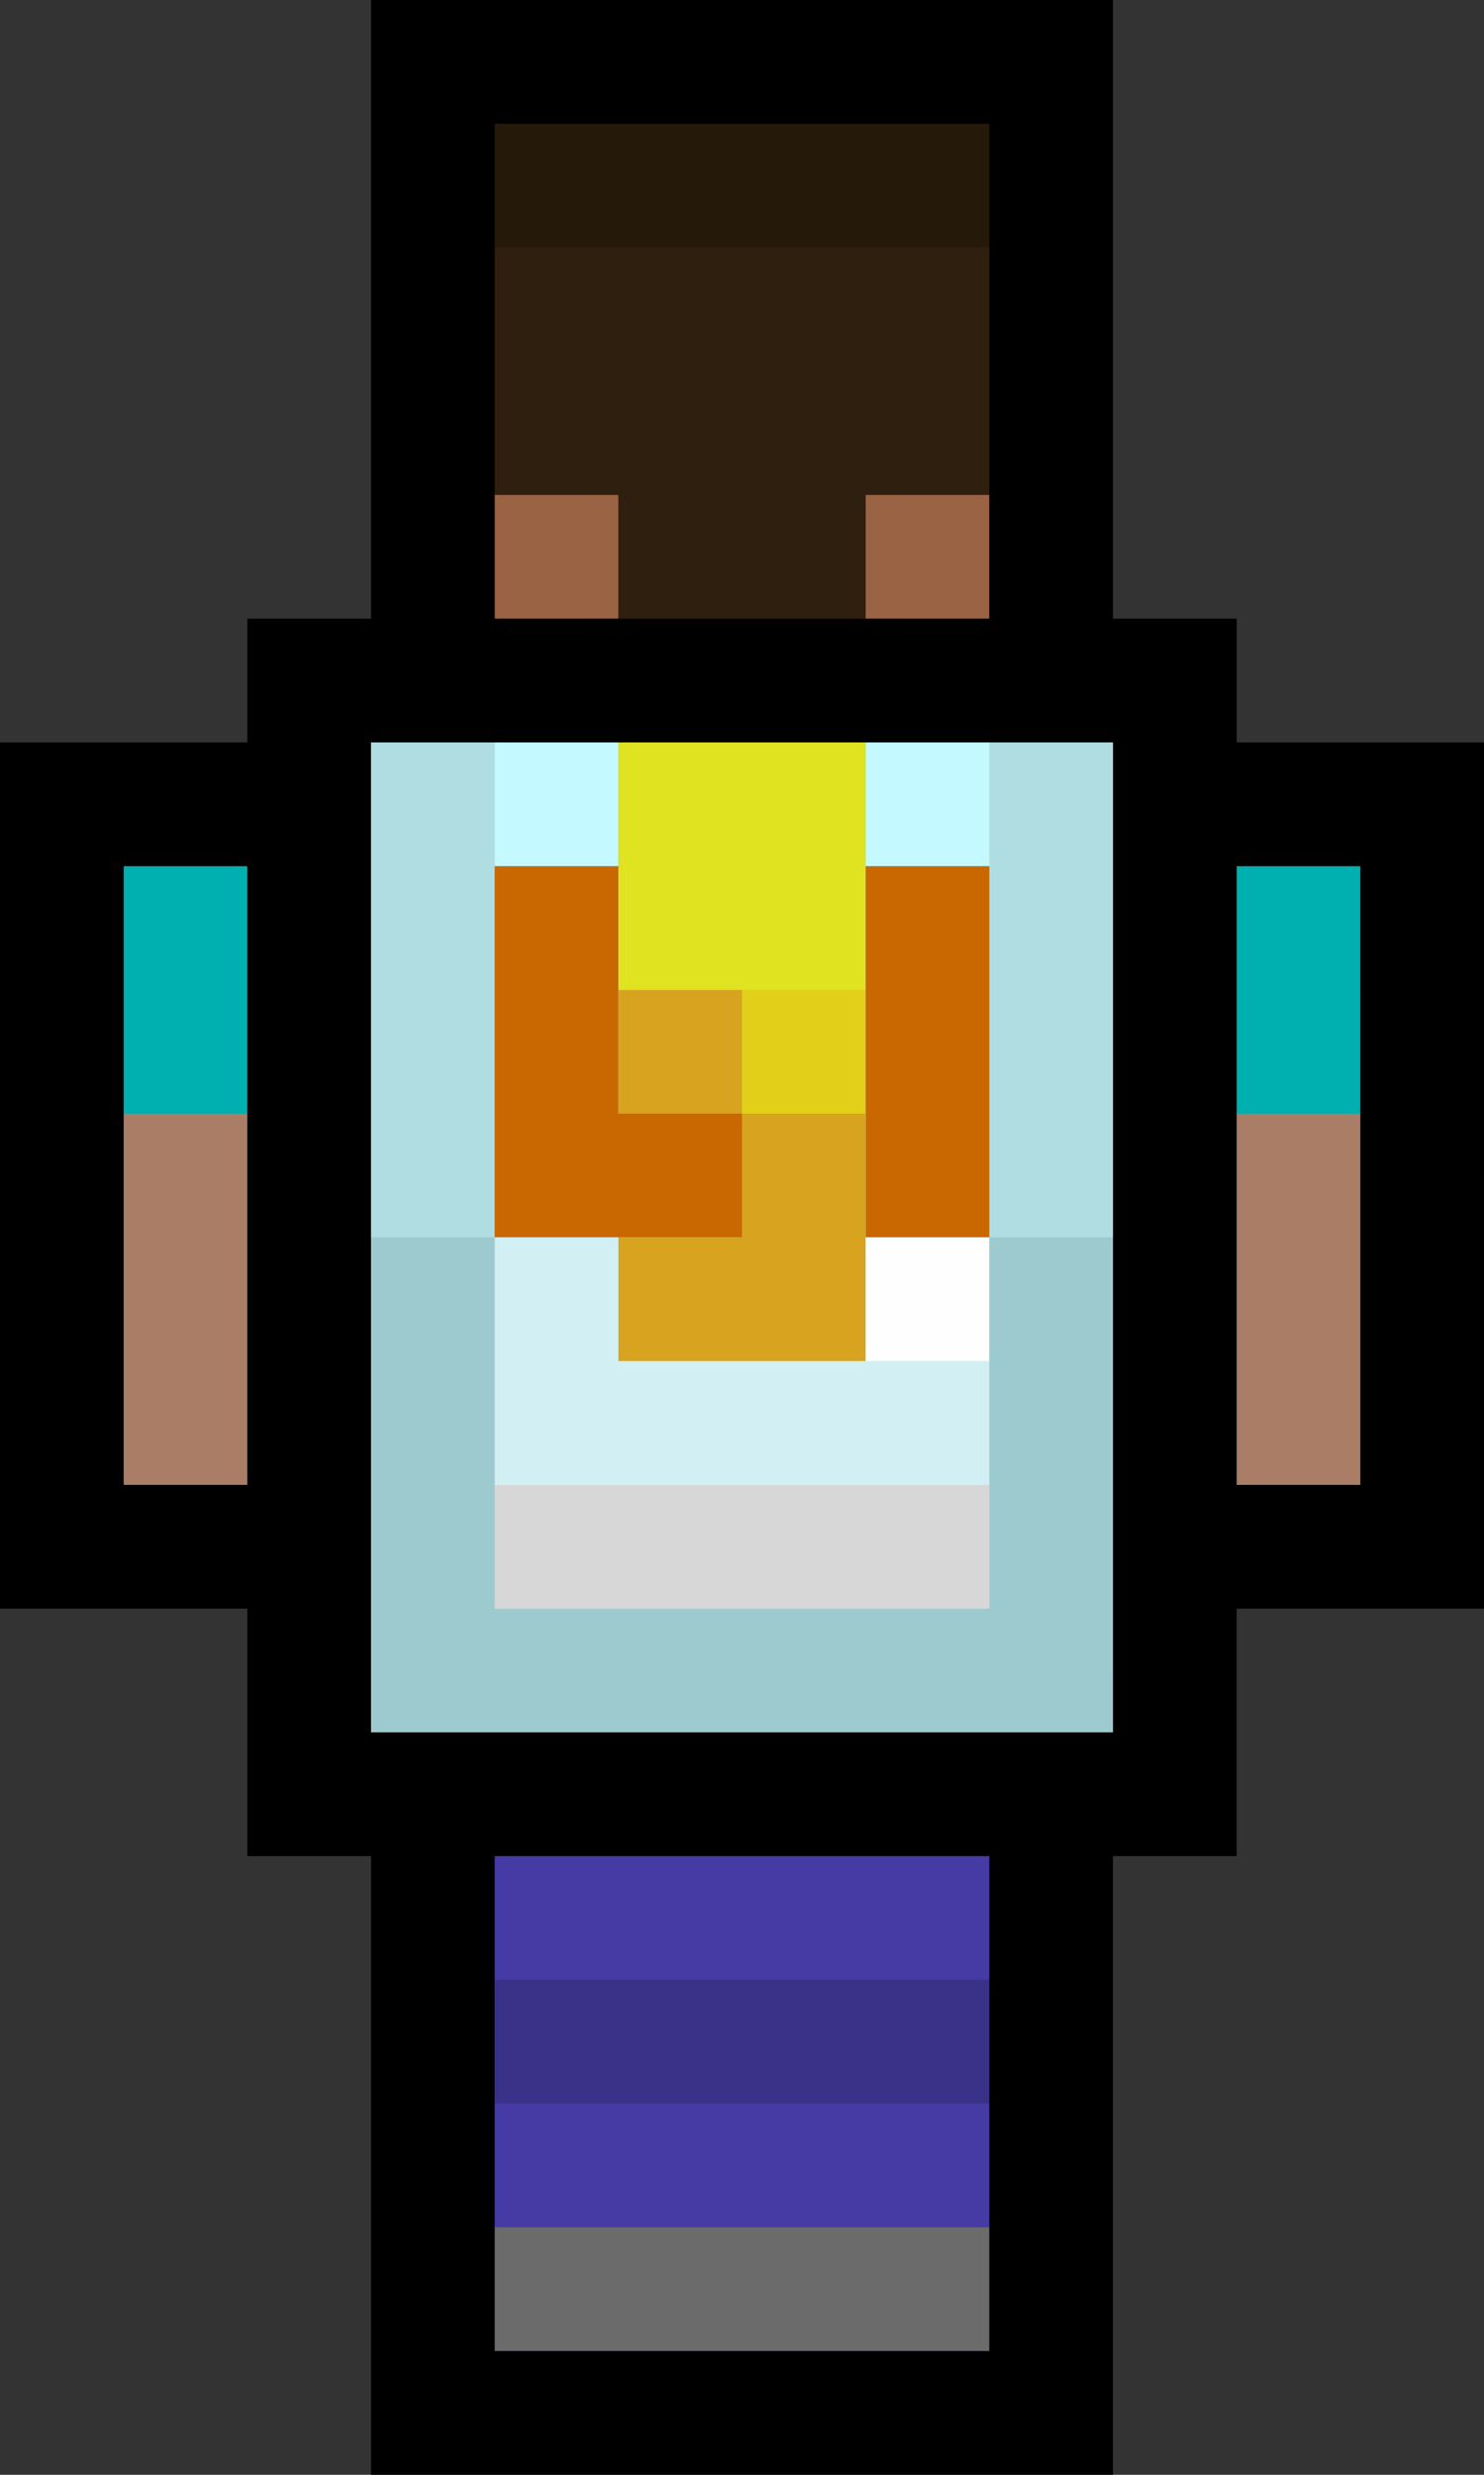<?xml version="1.0" encoding="iso-8859-1"?>
<!-- Generator: Adobe Illustrator 24.2.3, SVG Export Plug-In . SVG Version: 6.00 Build 0)  -->
<svg version="1.1" id="Layer_1" xmlns="http://www.w3.org/2000/svg" xmlns:xlink="http://www.w3.org/1999/xlink" x="0px" y="0px"
	 viewBox="0 0 12 20" style="enable-background:new 0 0 12 20;" xml:space="preserve">
<rect x="0" y="0" width="12" height="20" fill="#333333" stroke="none"/>
<g>
	<polygon style="fill:#251909;" points="6,2.269 7.25,2.269 8.5,2.269 8.5,0.476 7.25,0.476 6,0.476 4.75,0.476 3.5,0.476 
		3.5,2.269 4.75,2.269 	"/>
	<polygon style="fill:#2F1F0F;" points="4.75,5.49 6,5.49 7.25,5.49 7.25,4 8.5,4 8.5,3 8.5,2 7.25,2 6,2 4.75,2 3.5,2 3.5,3 3.5,4 
		4.75,4 	"/>
	<rect x="4" y="4" style="fill:#9A6344;" width="1" height="1"/>
	<rect x="7" y="4" style="fill:#9A6344;" width="1" height="1"/>
	<polygon style="fill:#AFDDE2;" points="2.584,9.996 2.584,12.249 2.584,14.502 9.439,14.502 9.439,12.249 9.439,9.996 9.439,7.743 
		9.439,5.49 2.584,5.49 2.584,7.743 	"/>
	<rect x="4" y="6" style="fill:#C4F9FF;" width="1" height="1"/>
	<rect x="7" y="6" style="fill:#C4F9FF;" width="1" height="1"/>
	<polygon style="fill:#DFE320;" points="5,8 6,8 7,8 7,7 7,6 6,6 5,6 5,7 	"/>
	<polygon style="fill:#AA7D66;" points="9.677,9.916 9.677,11.122 9.677,12.328 11.263,12.328 11.263,11.122 11.263,9.916 
		11.263,8.71 9.677,8.71 	"/>
	<polygon style="fill:#AA7D66;" points="2.235,9.916 2.235,8.71 0.76,8.71 0.76,9.916 0.76,11.122 0.76,12.328 2.235,12.328 
		2.235,11.122 	"/>
	<polygon style="fill:#00AFAF;" points="9.677,7.856 9.677,9 11.343,9 11.343,7.856 11.343,6.711 9.677,6.711 	"/>
	<polygon style="fill:#00AFAF;" points="2.235,7.856 2.235,6.711 0.696,6.711 0.696,7.856 0.696,9 2.235,9 	"/>
	<rect x="5" y="8" style="fill:#D8A31E;" width="1" height="1"/>
	<rect x="6" y="8" style="fill:#E1CF1A;" width="1" height="1"/>
	<polygon style="fill:#C96800;" points="8,8 8,7 7,7 7,8 7,9 7,10 8,10 8,9 	"/>
	<polygon style="fill:#AFDDE2;" points="4,9 4,8 4,7 4,6 3,6 3,7 3,8 3,9 3,10 4,10 	"/>
	<polygon style="fill:#C96800;" points="6,10 6,9 5,9 5,8 5,7 4,7 4,8 4,9 4,10 5,10 	"/>
	<polygon style="fill:#D8A31E;" points="6,10 5,10 5,11 6,11 7,11 7,10 7,9 6,9 	"/>
	<rect x="7" y="10" style="fill:#FEFEFE;" width="1" height="1"/>
	<polygon style="fill:#D2F0F4;" points="6,11 5,11 5,10 4,10 4,11 4,12 5,12 6,12 7,12 8,12 8,11 7,11 	"/>
	<polygon style="fill:#9CCACF;" points="9,11 9,10 8,10 8,11 8,12 8,13 7,13 6,13 5,13 4,13 4,12 4,11 4,10 3,10 3,11 3,12 3,13 
		3,14 4,14 5,14 6,14 7,14 8,14 9,14 9,13 9,12 	"/>
	<polygon style="fill:#D7D7D7;" points="6,12 5,12 4,12 4,13 5,13 6,13 7,13 8,13 8,12 7,12 	"/>
	<polygon style="fill:#3A3189;" points="5.956,14.772 4.849,14.772 3.743,14.772 3.743,19.23 4.849,19.23 5.956,19.23 7.063,19.23 
		8.169,19.23 8.169,14.772 7.063,14.772 	"/>
	<polygon style="fill:#463AA5;" points="6,15 5,15 4,15 4,16 5,16 6,16 7,16 8,16 8,15 7,15 	"/>
	<polygon style="fill:#463AA5;" points="6,17 5,17 4,17 4,18 5,18 6,18 7,18 8,18 8,17 7,17 	"/>
	<polygon style="fill:#6B6B6B;" points="6,18 5,18 4,18 4,19 5,19 6,19 7,19 8,19 8,18 7,18 	"/>
	<path d="M11,6h-1V5H9V4V3V2V1V0H8H7H6H5H4H3v1v1v1v1v1H2v1H1H0v1v1v1v1v1v1v1h1h1v1v1h1v1v1v1v1v1h1h1h1h1h1h1v-1v-1v-1v-1v-1h1v-1
		v-1h1h1v-1v-1v-1V9V8V7V6H11z M4,4V3V2V1h1h1h1h1v1v1v1v1H7H6H5H4V4z M1,12v-1v-1V9V8V7h1v1v1v1v1v1H1z M8,16v1v1v1H7H6H5H4v-1v-1
		v-1v-1h1h1h1h1V16z M9,14H8H7H6H5H4H3v-1v-1v-1v-1V9V8V7V6h1h1h1h1h1h1v1v1v1v1v1v1v1V14z M11,8v1v1v1v1h-1v-1v-1V9V8V7h1V8z"/>
</g>
</svg>
